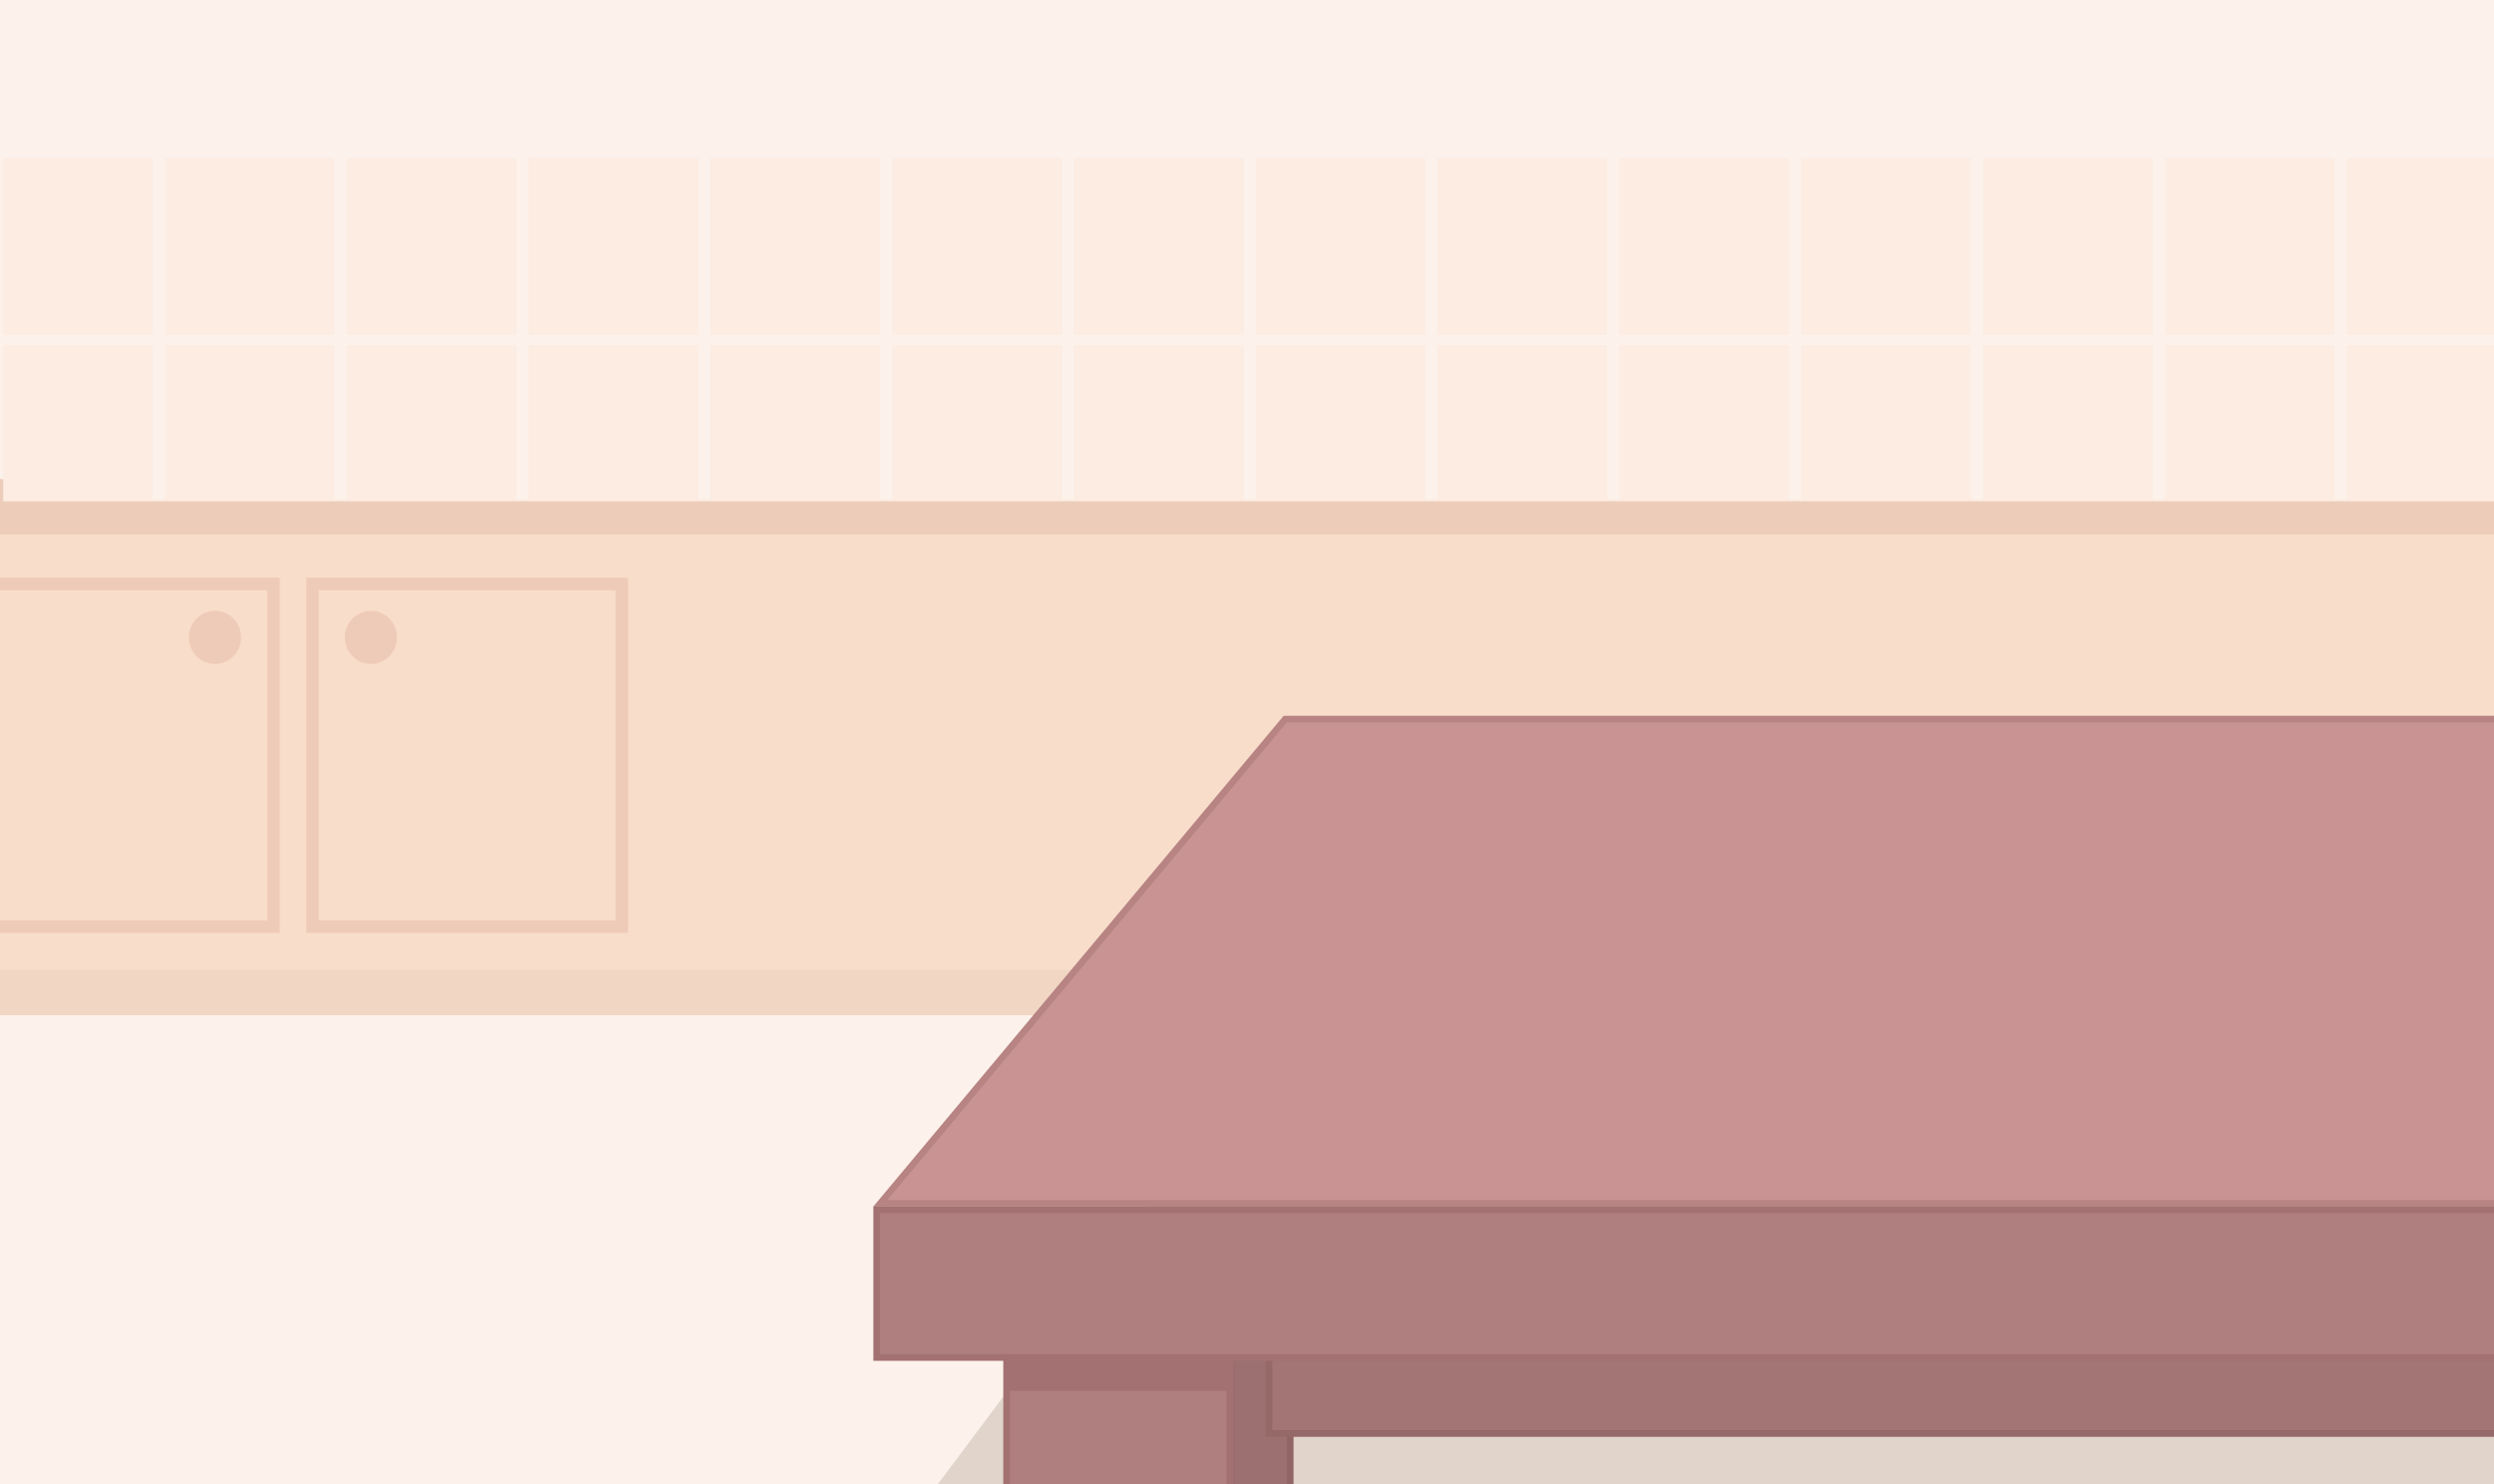 <?xml version="1.0" encoding="UTF-8"?>
<svg xmlns="http://www.w3.org/2000/svg" viewBox="0 0 1920 1143">
  <defs>
    <style>
      .cls-1 {
        fill: #b78383;
      }

      .cls-2 {
        fill: #966969;
      }

      .cls-3 {
        fill: #fcf2eb;
      }

      .cls-4 {
        fill: #af7e7e;
      }

      .cls-5 {
        fill: #a37575;
      }

      .cls-6 {
        fill: #eecbb8;
      }

      .cls-7 {
        fill: #fcece1;
      }

      .cls-8 {
        fill: #a37171;
      }

      .cls-9 {
        fill: #916565;
      }

      .cls-10 {
        fill: #edcdba;
      }

      .cls-11 {
        fill: #f8ddca;
      }

      .cls-12 {
        fill: #9c7070;
      }

      .cls-13 {
        fill: #f1d6c4;
      }

      .cls-14 {
        fill: #c99393;
      }

      .cls-15 {
        fill: #e0d4cb;
      }
    </style>
  </defs>
  <g id="Layer_3" data-name="Layer 3">
    <rect class="cls-3" width="1920" height="1143"/>
    <path class="cls-15" d="m721.93,1143h1198.07v-372.32h-919.77s-163.41,218.91-278.3,372.32Z"/>
  </g>
  <g id="BK_GROUND">
    <g>
      <rect class="cls-11" y="389.3" width="1920" height="392.45"/>
      <ellipse class="cls-6" cx="165.49" cy="490.84" rx="20.09" ry="20.5"/>
      <path class="cls-6" d="m483.57,718.4h-247.86v-273.54h247.86v273.54Zm-238.23-9.63h228.6v-254.28h-228.6v254.28Z"/>
      <ellipse class="cls-6" cx="285.57" cy="490.84" rx="20.09" ry="20.5"/>
      <rect class="cls-13" y="746.81" width="1920" height="34.93"/>
      <rect class="cls-10" y="368.87" width="1920" height="42.73"/>
      <polygon class="cls-6" points="205.72 454.49 205.72 708.77 0 708.77 0 718.4 215.35 718.4 215.35 444.87 0 444.87 0 454.49 205.72 454.49"/>
      <rect class="cls-7" x="2.46" y="121.84" width="1917.54" height="264.2"/>
      <polygon class="cls-3" points="117.52 265.87 117.52 384.49 126.87 384.49 126.87 265.87 257.52 265.87 257.52 384.49 266.87 384.49 266.87 265.87 397.52 265.87 397.52 384.49 406.87 384.49 406.87 265.87 537.52 265.87 537.52 384.49 546.87 384.49 546.87 265.87 677.52 265.87 677.52 384.49 686.87 384.49 686.87 265.87 817.52 265.87 817.52 384.49 826.87 384.49 826.87 265.87 957.52 265.87 957.52 384.49 966.87 384.49 966.87 265.87 1097.3 265.87 1097.3 384.49 1106.65 384.49 1106.65 265.87 1237.3 265.87 1237.3 384.49 1246.65 384.49 1246.65 265.87 1377.3 265.87 1377.3 384.49 1386.65 384.49 1386.65 265.87 1517.3 265.87 1517.3 384.49 1526.65 384.49 1526.65 265.87 1657.3 265.87 1657.3 384.49 1666.65 384.49 1666.65 265.87 1797.3 265.87 1797.3 384.49 1806.65 384.49 1806.65 265.87 1920 265.87 1920 257.87 1806.65 257.87 1806.65 92.56 1797.3 92.56 1797.3 257.87 1666.65 257.87 1666.65 92.56 1657.3 92.56 1657.3 257.87 1526.65 257.87 1526.65 92.56 1517.3 92.56 1517.3 257.87 1386.65 257.87 1386.65 92.56 1377.3 92.56 1377.3 257.87 1246.65 257.87 1246.65 92.56 1237.3 92.56 1237.3 257.87 1106.65 257.87 1106.65 92.56 1097.3 92.56 1097.3 257.87 966.87 257.87 966.87 92.56 957.52 92.56 957.52 257.87 826.87 257.87 826.87 92.56 817.52 92.56 817.52 257.87 686.87 257.87 686.87 92.56 677.52 92.56 677.52 257.87 546.87 257.87 546.87 92.56 537.52 92.56 537.52 257.87 406.87 257.87 406.87 92.56 397.52 92.56 397.52 257.87 266.87 257.87 266.87 92.56 257.52 92.56 257.52 257.87 126.87 257.87 126.87 92.56 117.52 92.56 117.52 257.87 0 257.87 0 265.87 117.52 265.87"/>
    </g>
  </g>
  <g id="table">
    <rect class="cls-12" x="946.81" y="980.61" width="46.45" height="162.39"/>
    <polygon class="cls-9" points="944.24 978.05 944.24 1143 949.37 1143 949.37 983.18 990.69 983.18 990.69 1143 995.82 1143 995.82 978.05 944.24 978.05"/>
    <rect class="cls-5" x="976.91" y="970.1" width="943.09" height="133.8"/>
    <polygon class="cls-2" points="974.35 1106.46 1920 1106.46 1920 1101.33 979.48 1101.33 979.48 972.66 1920 972.66 1920 967.53 974.35 967.53 974.35 1106.46"/>
    <rect class="cls-4" x="774.94" y="980.61" width="171.87" height="162.39"/>
    <rect class="cls-8" x="774.94" y="980.61" width="171.87" height="90.58"/>
    <polygon class="cls-8" points="772.37 978.05 772.37 1143 777.5 1143 777.5 983.18 944.24 983.18 944.24 1143 949.37 1143 949.37 978.05 772.37 978.05"/>
  </g>
  <g id="Layer_4" data-name="Layer 4">
    <g>
      <polygon class="cls-14" points="677.77 926.55 1920 926.55 1920 553.79 989.43 553.79 677.77 926.55"/>
      <rect class="cls-4" x="674.91" y="931.56" width="1245.09" height="113.8"/>
      <polygon class="cls-1" points="672.29 929.11 1920 929.11 1920 923.99 683.26 923.99 990.63 556.35 1920 556.35 1920 551.22 988.23 551.22 672.29 929.11"/>
      <polygon class="cls-8" points="672.34 1047.93 1920 1047.93 1920 1042.8 677.47 1042.8 677.47 934.13 1920 934.13 1920 929 672.34 929 672.34 1047.93"/>
    </g>
  </g>
</svg>